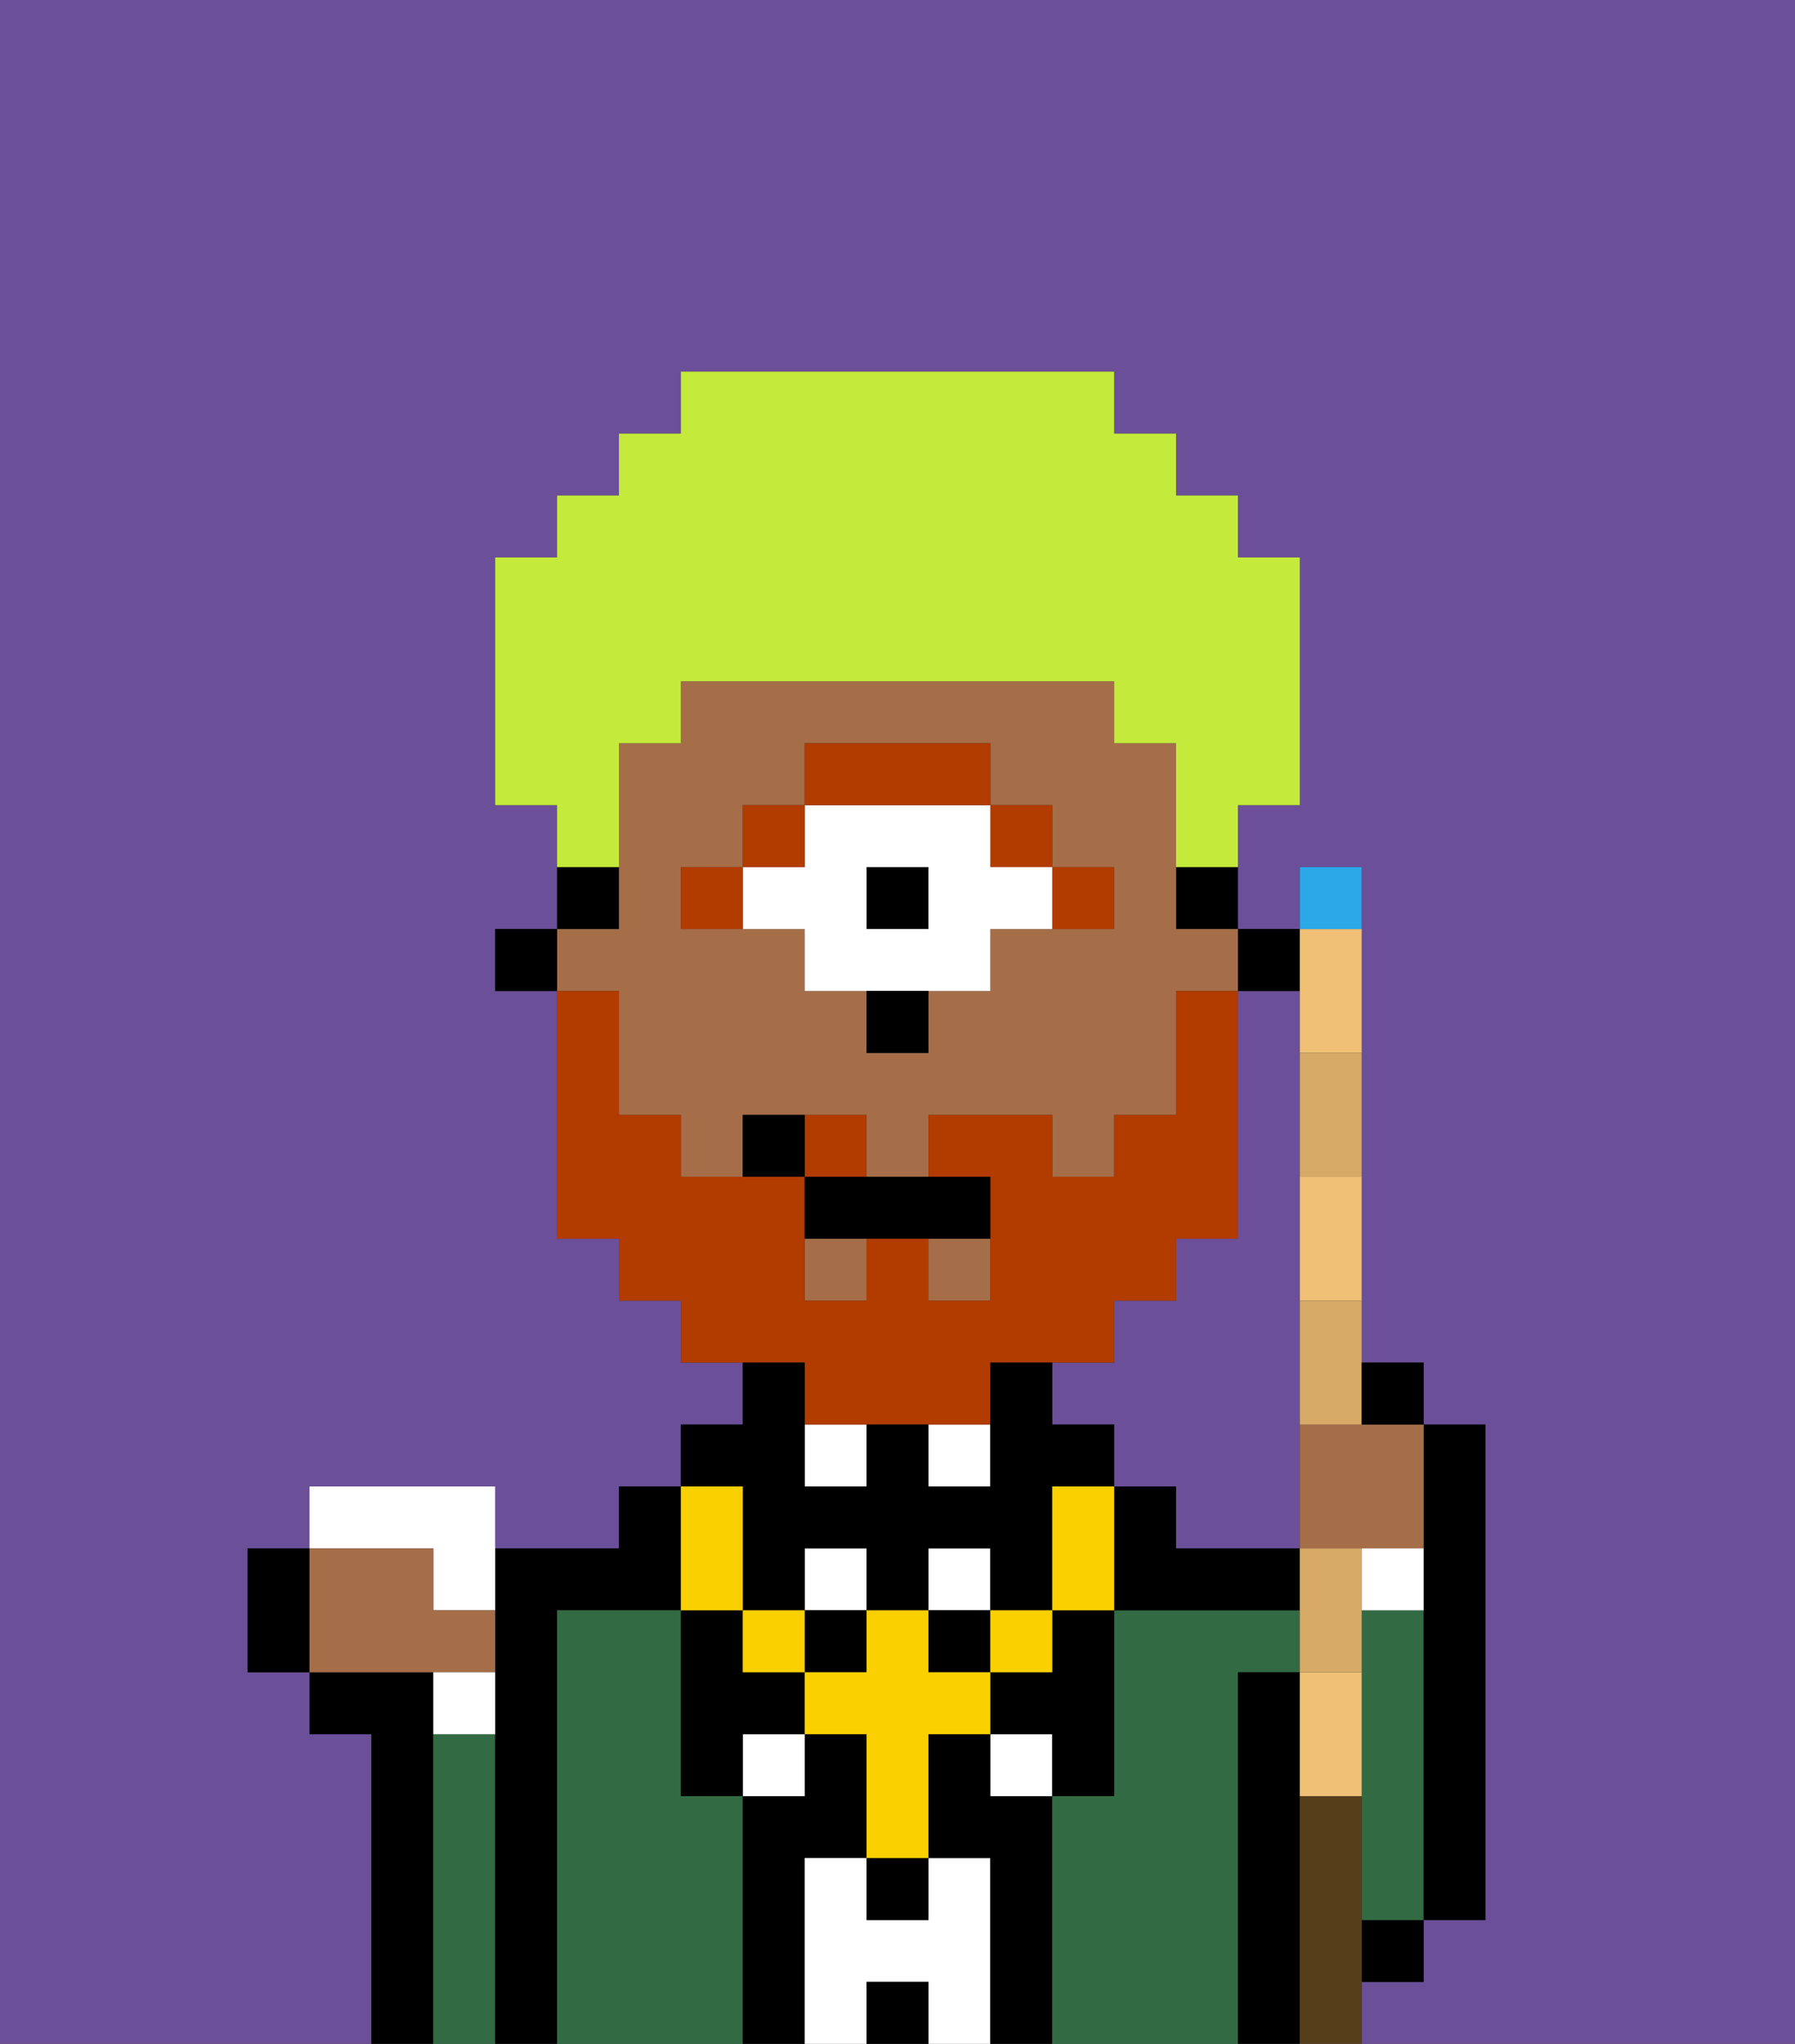 <svg xmlns="http://www.w3.org/2000/svg" viewBox="0 0 29 33"><rect x="0" y="0" width="29" height="33" fill="#333333" stroke="none"/><defs><style>polygon,rect,path{shape-rendering:crispedges;}.cb74-1{fill:#6b4f99;}.cb74-2{fill:#000000;}.cb74-3{fill:#326b43;}.cb74-4{fill:#ffffff;}.cb74-5{fill:#a56e49;}.cb74-6{fill:#b23b00;}.cb74-7{fill:#b23b00;}.cb74-8{fill:#c4ea3b;}.cb74-9{fill:#fad000;}.cb74-10{fill:#efc075;}.cb74-11{fill:#2aa8e8;}.cb74-12{fill:#d8aa68;}.cb74-13{fill:#563e1b;}</style></defs><path class="cb74-1" d="M19,25h2V16H20v4H19v1H18v1H17v1h1v1h1Z"/><path class="cb74-1" d="M0,33H6V28H5V27H4V25H5V24H8v1h2V24h1V23h1V22H11V21H10V20H9V16H8V15H9V13H8V9H9V8h1V7h1V6h7V7h1V8h1V9h1v4H20v2h1V14h1v8h1v1h1v8H23v1H22v1h7V0H0Z"/><path class="cb74-2" d="M7,28V27H5v1H6v5H7V28Z"/><path class="cb74-3" d="M8,28H7v5H8V28Z"/><path class="cb74-2" d="M9,26h2V24H10v1H8v8H9V26Z"/><path class="cb74-3" d="M12,29H11V26H9v7h3V29Z"/><path class="cb74-2" d="M13,30h1V28H13v1H12v4h1V30Z"/><rect class="cb74-4" x="13" y="23" width="1" height="1"/><rect class="cb74-4" x="16" y="28" width="1" height="1"/><rect class="cb74-4" x="12" y="28" width="1" height="1"/><rect class="cb74-4" x="15" y="25" width="1" height="1"/><rect class="cb74-4" x="13" y="25" width="1" height="1"/><path class="cb74-4" d="M16,30H15v1H14V30H13v3h1V32h1v1h1V30Z"/><rect class="cb74-2" x="14" y="32" width="1" height="1"/><rect class="cb74-4" x="15" y="23" width="1" height="1"/><path class="cb74-2" d="M17,29H16V28H15v2h1v3h1V29Z"/><path class="cb74-3" d="M20,27h1V26H18v3H17v4h3V27Z"/><path class="cb74-2" d="M21,29V27H20v6h1V29Z"/><rect class="cb74-2" x="22" y="31" width="1" height="1"/><path class="cb74-2" d="M20,25H19V24H18v2h3V25Z"/><path class="cb74-3" d="M23,26H22v5h1V26Z"/><path class="cb74-2" d="M23,26v5h1V23H23v3Z"/><rect class="cb74-2" x="20" y="15" width="1" height="1"/><path class="cb74-2" d="M19,15h1V14H19Z"/><rect class="cb74-5" x="15" y="20" width="1" height="1"/><path class="cb74-5" d="M10,17v1h1v1h1V18h2v1h1V18h2v1h1V18h1V16h1V15H19V12H18V11H11v1H10v3H9v1h1Zm1-3h1V13h1V12h3v1h1v1h1v1H16v1H15v1H14V16H13V15H11Z"/><rect class="cb74-5" x="13" y="20" width="1" height="1"/><path class="cb74-2" d="M10,14H9v1h1Z"/><rect class="cb74-2" x="8" y="15" width="1" height="1"/><path class="cb74-6" d="M18,15V14H17v1Z"/><rect class="cb74-6" x="16" y="13" width="1" height="1"/><rect class="cb74-2" x="14" y="14" width="1" height="1"/><path class="cb74-4" d="M13,15v1h3V15h1V14H16V13H13v1H12v1Zm1-1h1v1H14Z"/><path class="cb74-6" d="M16,13V12H13v1h3Z"/><rect class="cb74-6" x="12" y="13" width="1" height="1"/><path class="cb74-6" d="M12,14H11v1h1Z"/><path class="cb74-2" d="M14,17h1V16H14Z"/><path class="cb74-7" d="M14,18H13v1h1Z"/><path class="cb74-7" d="M13,23h3V22h2V21h1V20h1V16H19v2H18v1H17V18H15v1h1v2H15V20H14v1H13V19H11V18H10V16H9v4h1v1h1v1h2Z"/><path class="cb74-2" d="M13,19v1h3V19H13Z"/><path class="cb74-2" d="M12,18v1h1V18Z"/><path class="cb74-8" d="M10,13V12h1V11h7v1h1v2h1V13h1V9H20V8H19V7H18V6H11V7H10V8H9V9H8v4H9v1h1Z"/><rect class="cb74-2" x="14" y="30" width="1" height="1"/><path class="cb74-2" d="M12,27V26H11v3h1V28h1V27Z"/><path class="cb74-2" d="M17,27H16v1h1v1h1V26H17Z"/><rect class="cb74-2" x="13" y="26" width="1" height="1"/><rect class="cb74-2" x="15" y="26" width="1" height="1"/><path class="cb74-2" d="M12,25v1h1V25h1v1h1V25h1v1h1V24h1V23H17V22H16v2H15V23H14v1H13V22H12v1H11v1h1Z"/><rect class="cb74-9" x="16" y="26" width="1" height="1"/><path class="cb74-9" d="M15,27V26H14v1H13v1h1v2h1V28h1V27Z"/><rect class="cb74-9" x="12" y="26" width="1" height="1"/><path class="cb74-9" d="M12,26V24H11v2Z"/><path class="cb74-9" d="M17,24v2h1V24Z"/><path class="cb74-10" d="M21,27v2h1V27Z"/><path class="cb74-10" d="M21,20v1h1V19H21Z"/><path class="cb74-10" d="M21,17h1V15H21v2Z"/><path class="cb74-11" d="M22,14H21v1h1Z"/><path class="cb74-5" d="M21,23v2h2V23H21Z"/><path class="cb74-12" d="M22,26V25H21v2h1Z"/><path class="cb74-12" d="M21,23h1V21H21Z"/><path class="cb74-12" d="M21,18v1h1V17H21Z"/><path class="cb74-4" d="M7,26H8V24H5v1H7Z"/><path class="cb74-5" d="M8,27V26H7V25H5v2H8Z"/><path class="cb74-13" d="M22,31V29H21v4h1V31Z"/><path class="cb74-2" d="M23,23V22H22v1Z"/><path class="cb74-2" d="M4,25v2H5V25Z"/><path class="cb74-4" d="M7,28H8V27H7Z"/><path class="cb74-4" d="M23,26V25H22v1Z"/></svg>
